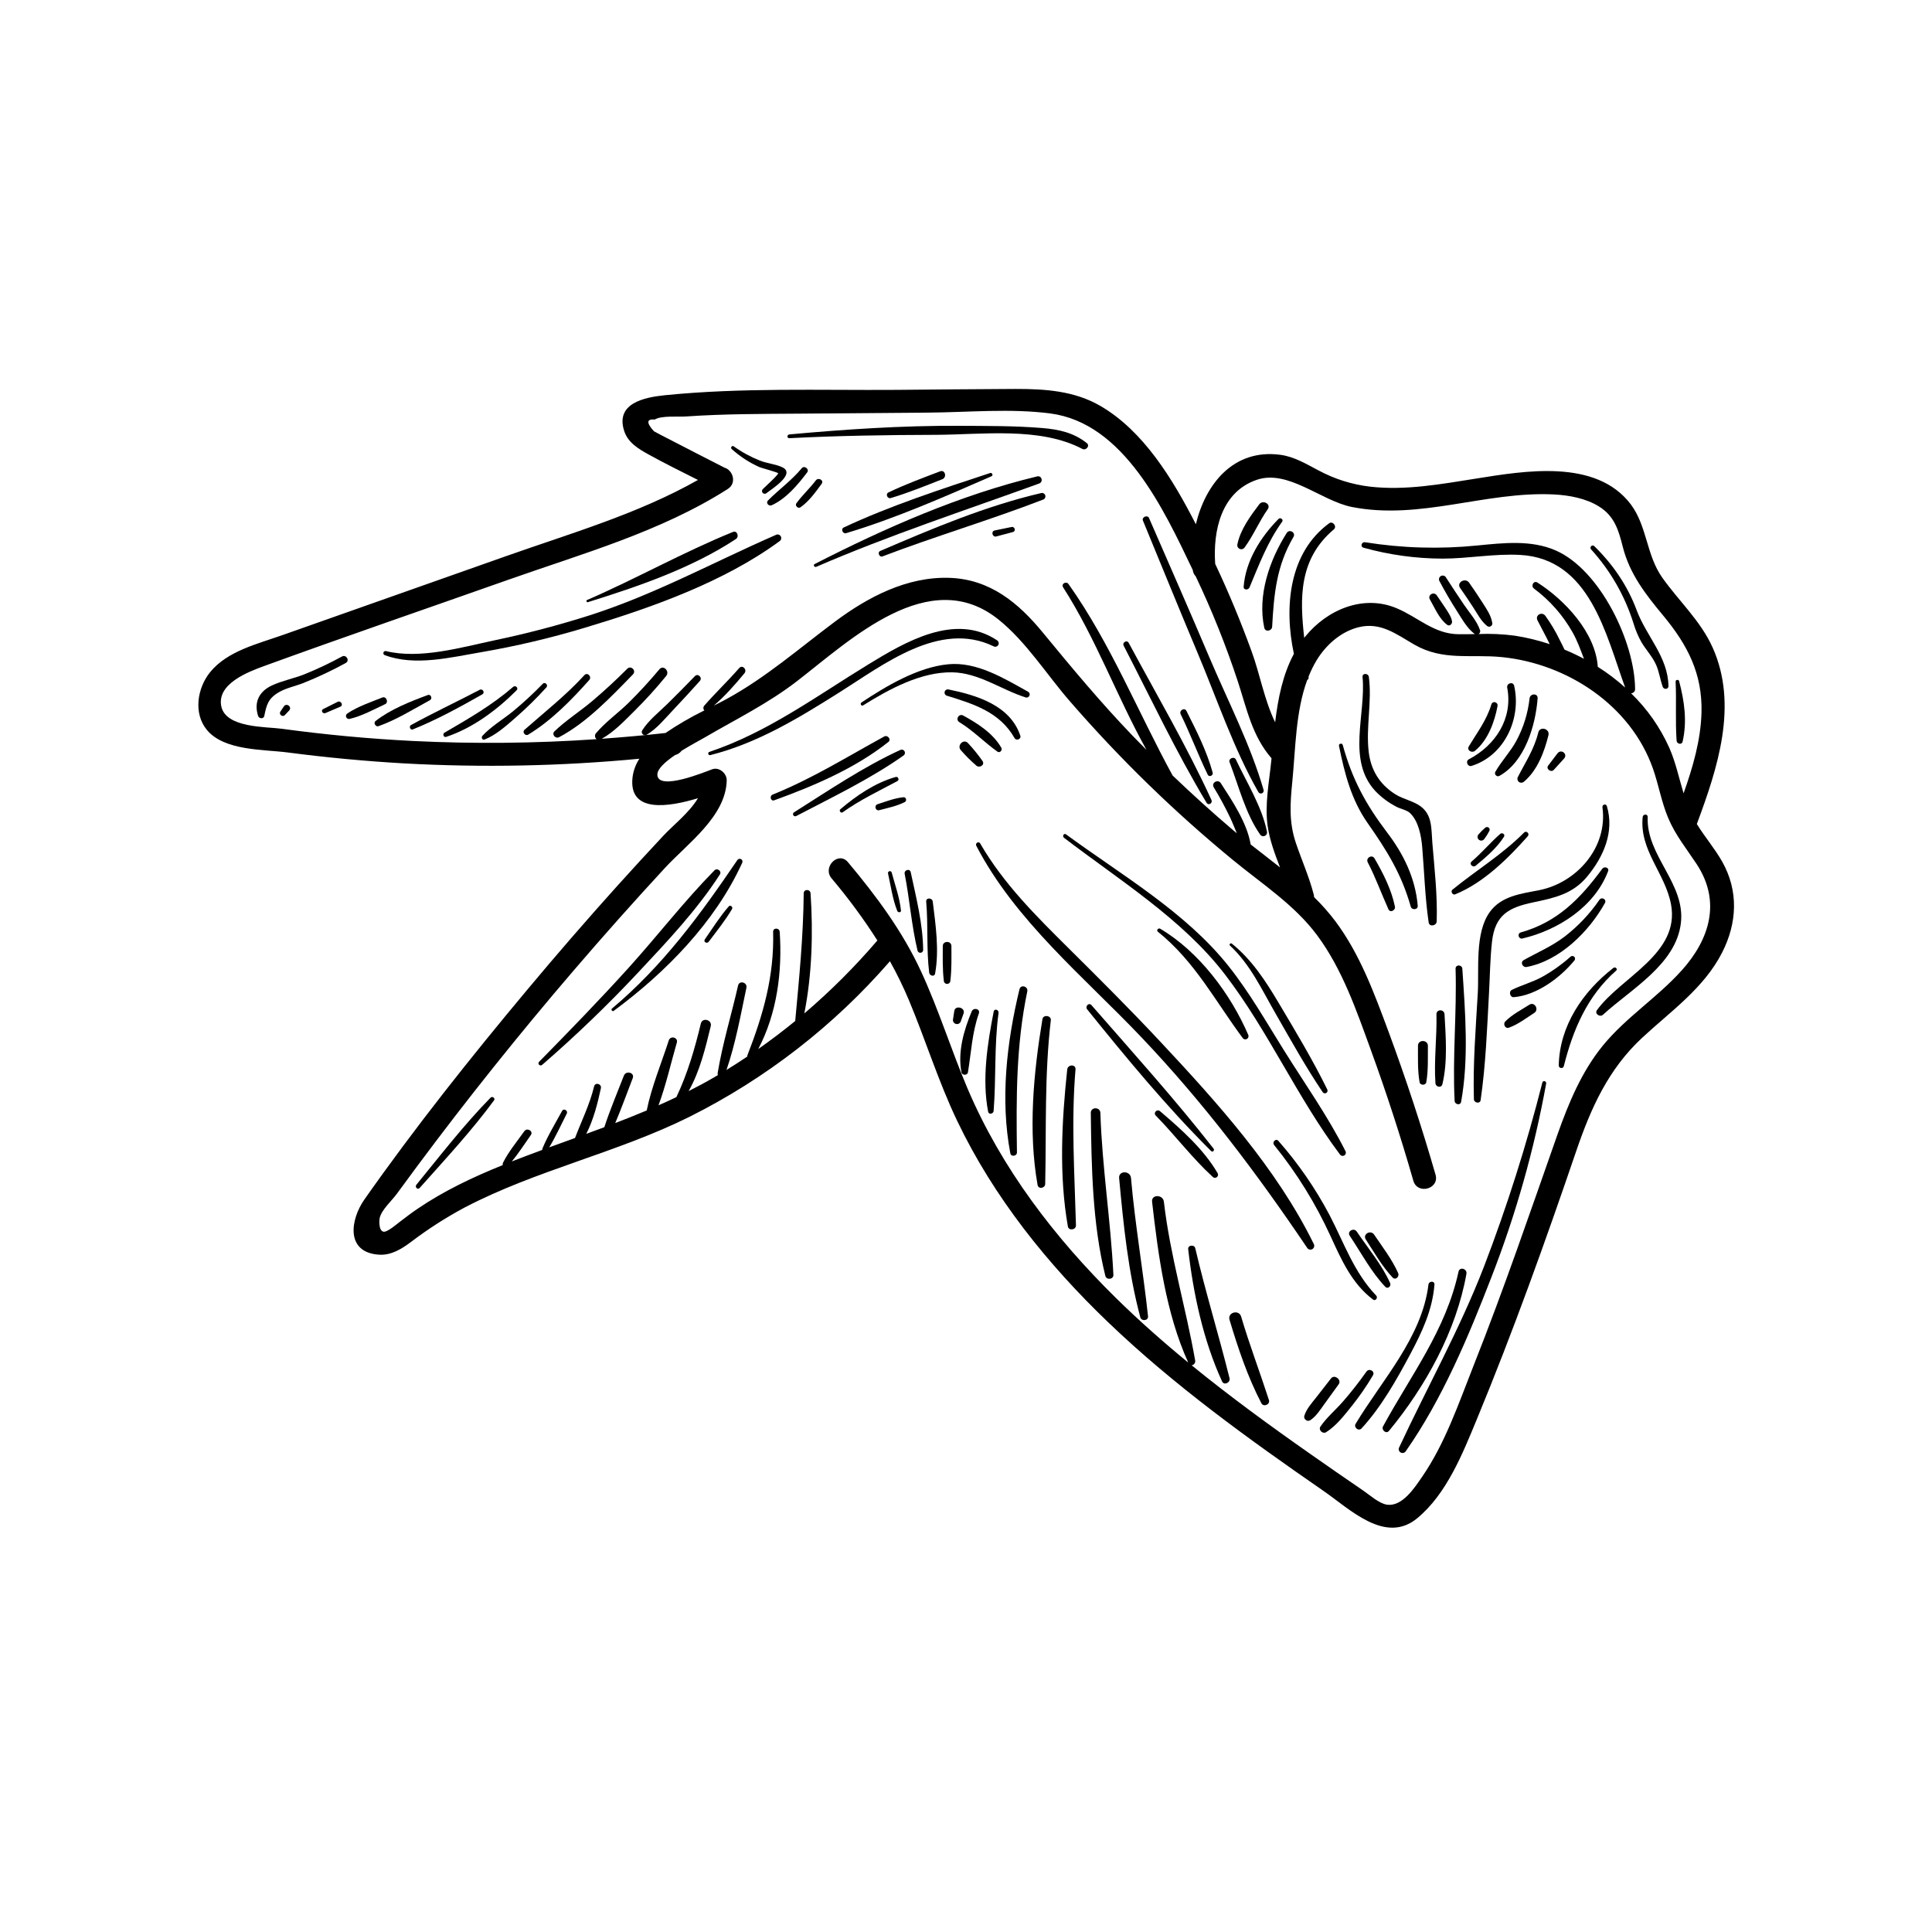 <svg xmlns="http://www.w3.org/2000/svg" xmlns:xlink="http://www.w3.org/1999/xlink" width="400" zoomAndPan="magnify" viewBox="0 0 300 300" height="400" preserveAspectRatio="xMidYMid meet" version="1.0"><defs><clipPath id="6c0ef16719"><path d="M 30 60.148 L 270 60.148 L 270 238 L 30 238 Z M 30 60.148 " clip-rule="nonzero"/></clipPath></defs><g clip-path="url(#6c0ef16719)"><path fill="currentColor" d="M 267.41 133.777 C 266.254 131.738 264.707 129.945 263.484 127.953 C 266.699 119.316 269.949 109.512 265.941 100.559 C 264.082 96.41 260.715 93.363 258.125 89.707 C 255.621 86.18 255.773 81.691 253.219 78.305 C 247.82 71.188 236.707 73.121 229.191 74.316 C 223.762 75.176 218.242 76.195 212.727 75.566 C 209.895 75.227 207.223 74.383 204.711 73.031 C 202.785 72.027 200.973 70.906 198.777 70.617 C 191.512 69.668 187.184 75.184 185.691 81.406 C 182.086 74.344 177.543 66.922 170.887 63.043 C 166.836 60.684 162.27 60.387 157.684 60.395 C 151.52 60.414 145.355 60.492 139.191 60.539 C 127.227 60.625 115.102 60.168 103.199 61.375 C 100.027 61.703 95.5 62.629 96.938 66.965 C 97.52 68.719 99.129 69.699 100.664 70.543 C 103.191 71.941 105.793 73.227 108.379 74.527 C 99.098 79.789 88.586 82.82 78.59 86.355 L 43.832 98.629 C 40.016 99.98 35.316 101.074 32.629 104.371 C 30.641 106.82 29.992 110.746 32.117 113.332 C 34.809 116.602 40.887 116.352 44.656 116.84 C 50.656 117.625 56.68 118.191 62.727 118.539 C 74.93 119.211 87.117 118.973 99.281 117.816 C 98.707 118.699 98.352 119.664 98.219 120.711 C 97.57 126.391 103.98 125.277 108.379 123.945 C 107.047 126.176 104.547 128.125 103.008 129.766 C 100.578 132.363 98.172 134.984 95.793 137.625 C 91.027 142.926 86.363 148.305 81.801 153.77 C 73.031 164.27 64.445 175.062 56.582 186.258 C 54.387 189.391 53.641 194.469 58.816 194.824 C 60.754 194.957 62.363 193.938 63.859 192.82 C 66.48 190.828 69.246 189.055 72.152 187.5 C 83.312 181.668 95.82 179.016 107.094 173.402 C 113.016 170.434 118.59 166.918 123.824 162.859 C 129.055 158.797 133.844 154.266 138.188 149.262 C 139.273 151.203 140.246 153.199 141.109 155.246 C 143.719 161.473 145.711 167.938 148.625 174.035 C 154.285 185.891 162.68 196.332 172.129 205.375 C 182.367 215.184 193.926 223.492 205.562 231.543 C 209.633 234.359 215.094 239.824 220.039 235.773 C 224.617 232.016 227.113 225.727 229.309 220.418 C 234.973 206.719 239.969 192.773 244.754 178.742 C 247.043 172.035 249.746 166.008 255.023 161.117 C 259.465 156.996 264.59 153.441 267.41 147.91 C 269.758 143.312 269.984 138.316 267.41 133.777 Z M 195.133 74.512 C 199.996 72.84 205.125 77.766 209.914 78.723 C 220.527 80.816 230.707 76.25 241.281 76.777 C 243.66 76.898 246.277 77.379 248.324 78.668 C 250.711 80.168 251.332 82.336 251.984 84.906 C 253.047 89.129 255.551 92.324 258.285 95.613 C 262.043 100.152 264.371 104.609 264.207 110.66 C 264.086 114.969 262.863 119.137 261.426 123.188 C 260.707 120.82 260.203 118.371 259.199 116.098 C 257.762 112.91 255.789 110.094 253.277 107.656 C 253.457 107.648 253.609 107.578 253.73 107.445 C 253.855 107.312 253.91 107.152 253.895 106.973 C 253.852 99.727 248.484 88.508 241.578 85.477 C 237.754 83.797 233.422 84.312 229.395 84.703 C 223.562 85.289 217.754 85.121 211.965 84.199 C 211.422 84.113 211.172 84.898 211.734 85.051 C 215.742 86.164 219.824 86.73 223.984 86.742 C 228.012 86.742 232.027 85.945 236.055 86.168 C 246.855 86.766 249.332 98.441 252.352 106.762 C 251.027 105.57 249.613 104.496 248.105 103.547 C 247.742 98.203 242.969 93.16 238.738 90.461 C 238.137 90.082 237.656 90.988 238.195 91.391 C 240.656 93.23 242.648 95.484 244.172 98.156 C 244.922 99.48 245.422 100.891 245.957 102.297 C 244.977 101.773 243.965 101.293 242.938 100.875 C 242.688 100.328 242.406 99.797 242.156 99.301 C 241.535 98.012 240.801 96.789 239.961 95.625 C 239.43 94.91 238.324 95.512 238.746 96.34 C 239.355 97.543 240.016 98.723 240.602 99.945 C 240.602 99.969 240.621 99.992 240.633 100.02 C 238.855 99.43 237.039 98.988 235.184 98.703 C 233.328 98.461 231.461 98.375 229.59 98.453 C 229.816 98.312 229.891 98.113 229.824 97.859 C 229.324 96.406 228.207 95.191 227.348 93.93 C 226.387 92.52 225.453 91.09 224.523 89.656 C 224.445 89.52 224.324 89.43 224.172 89.391 C 224.016 89.352 223.871 89.371 223.73 89.449 C 223.594 89.531 223.504 89.648 223.465 89.805 C 223.422 89.957 223.441 90.105 223.523 90.242 C 224.371 91.844 225.277 93.395 226.254 94.918 C 227.055 96.172 227.809 97.562 229.008 98.461 C 228.18 98.477 227.348 98.492 226.504 98.484 C 222.652 98.449 220.207 95.836 216.84 94.434 C 211.668 92.277 206.082 94.668 202.695 98.824 C 202.633 98.902 202.578 98.98 202.52 99.055 C 201.824 92.871 201.66 86.816 207.129 82.191 C 207.641 81.754 206.953 80.848 206.398 81.25 C 200.137 85.824 199.363 94.258 200.914 101.527 C 199.184 104.758 198.449 108.453 198.004 112.16 C 196.336 108.734 195.629 104.645 194.363 101.184 C 192.68 96.562 190.801 92.008 188.695 87.559 C 188.336 82.406 189.629 76.406 195.133 74.512 Z M 64.109 115.059 C 57.293 114.715 50.504 114.082 43.734 113.16 C 41.32 112.828 35.035 113.066 34.355 109.652 C 33.668 106.168 38.543 104.328 40.961 103.441 C 53.551 98.859 66.234 94.508 78.867 90.047 C 90.391 85.973 102.617 82.562 112.996 75.938 C 114.5 74.984 113.762 72.934 112.457 72.609 C 112.434 72.598 112.41 72.578 112.387 72.562 C 109.492 71.074 106.59 69.602 103.699 68.098 C 102.973 67.734 102.25 67.355 101.535 66.961 C 100.344 65.641 100.395 65.031 101.68 65.141 C 102.719 64.5 105.336 64.754 106.543 64.668 C 112.41 64.262 118.301 64.273 124.18 64.23 L 144.18 64.07 C 150.391 64.023 156.934 63.395 163.102 64.203 C 174.547 65.703 180.742 79.164 185.207 88.504 C 185.258 88.887 185.414 89.219 185.676 89.504 C 188.191 94.797 190.367 100.227 192.203 105.789 C 193.609 110.082 194.426 114.277 197.441 117.746 C 197.441 117.867 197.418 117.984 197.406 118.105 C 197.082 121.418 196.355 124.984 196.848 128.305 C 197.172 130.508 197.957 132.605 198.766 134.695 C 197.262 133.492 195.711 132.316 194.203 131.129 C 193.637 127.77 191.375 124.406 189.566 121.609 C 189.125 120.926 188.043 121.547 188.469 122.25 C 189.402 123.777 190.25 125.348 191.02 126.965 C 191.391 127.75 191.711 128.574 192.051 129.383 L 191.551 128.973 C 188.309 126.215 185.156 123.363 182.082 120.418 C 176.68 110.527 172.445 99.895 165.922 90.695 C 165.566 90.191 164.734 90.648 165.078 91.195 C 170.176 99.137 173.434 108.195 178.02 116.43 C 177.301 115.699 176.57 114.977 175.859 114.234 C 170.949 109.125 166.445 103.715 161.949 98.246 C 158.121 93.582 153.707 89.934 147.418 89.727 C 140.863 89.516 134.812 92.68 129.699 96.492 C 124.102 100.668 118.988 105.168 112.824 108.543 C 112.234 108.863 111.57 109.207 110.84 109.57 C 112.594 108.066 114.133 106.312 115.602 104.539 C 116.062 103.977 115.281 103.168 114.789 103.73 C 113.035 105.746 111.082 107.594 109.328 109.609 C 109.246 109.719 109.211 109.836 109.219 109.973 C 109.227 110.105 109.281 110.219 109.375 110.312 C 107.281 111.34 105.266 112.508 103.336 113.82 C 100.043 114.184 96.746 114.48 93.441 114.715 C 95.359 113.645 96.961 111.938 98.512 110.402 C 100.254 108.676 101.895 106.863 103.445 104.965 C 104.043 104.234 103.012 103.184 102.398 103.918 C 100.895 105.711 99.332 107.426 97.664 109.074 C 95.996 110.723 94.039 112.082 92.551 113.848 C 92.426 113.988 92.375 114.148 92.395 114.332 C 92.41 114.52 92.496 114.668 92.645 114.777 C 83.141 115.434 73.633 115.527 64.117 115.059 Z M 261.09 150.73 C 257.312 154.93 252.445 157.996 248.867 162.387 C 245.586 166.426 243.578 171.266 241.855 176.133 C 237.629 188.148 233.523 200.184 228.828 212.023 C 226.508 217.887 224.406 224.137 220.797 229.359 C 219.676 230.977 217.742 234.008 215.348 233.641 C 214.129 233.453 212.703 232.152 211.699 231.469 C 208.961 229.598 206.238 227.715 203.527 225.812 C 197.227 221.402 191 216.863 185.035 212 C 185.211 211.98 185.352 211.898 185.461 211.758 C 185.57 211.617 185.613 211.461 185.59 211.285 C 184.137 202.992 181.699 195.02 180.727 186.605 C 180.59 185.453 178.762 185.438 178.895 186.605 C 179.844 194.902 181.031 203.914 184.508 211.578 C 180.641 208.406 176.887 205.094 173.312 201.578 C 163.793 192.219 155.527 181.434 150.266 169.086 C 147.699 163.043 145.758 156.75 143 150.797 C 140.113 144.562 136.059 139.113 131.66 133.867 C 130.18 132.117 127.652 134.645 129.133 136.398 C 131.719 139.453 134.086 142.664 136.238 146.035 C 132.754 150.109 128.973 153.887 124.895 157.363 C 126.094 151.305 126.273 144.793 125.863 138.715 C 125.816 138.039 124.809 138.023 124.801 138.715 C 124.738 145.426 124.094 151.883 123.48 158.539 C 121.621 160.059 119.707 161.512 117.738 162.895 C 120.652 157.371 121.496 150.871 121.07 144.688 C 121.023 144.039 120.031 144.023 120.051 144.688 C 120.234 151.555 118.523 157.52 116.066 163.844 C 116.039 163.914 116.031 163.984 116.043 164.059 C 114.977 164.773 113.902 165.465 112.809 166.141 C 114.223 162.02 115.008 157.621 115.902 153.383 C 116.082 152.543 114.801 152.184 114.609 153.027 C 113.586 157.535 112.195 162.047 111.441 166.605 C 111.422 166.719 111.434 166.832 111.477 166.938 C 111.309 167.035 111.141 167.137 110.973 167.238 C 109.641 168.016 108.289 168.742 106.926 169.43 C 108.68 166.332 109.516 162.824 110.363 159.352 C 110.617 158.352 109.07 157.934 108.828 158.93 C 107.879 162.867 106.77 166.695 105.027 170.363 C 104.109 170.801 103.188 171.223 102.254 171.629 C 103.422 168.473 104.176 165.074 105.098 161.895 C 105.336 161.086 104.109 160.762 103.848 161.551 C 102.707 165.09 101.172 168.746 100.422 172.43 C 98.801 173.109 97.172 173.766 95.531 174.391 C 96.512 172.094 97.352 169.73 98.254 167.406 C 98.582 166.551 97.207 166.18 96.875 167.027 C 95.848 169.68 94.723 172.32 93.84 175.031 C 92.906 175.379 91.973 175.723 91.035 176.066 C 92.16 173.871 92.816 171.273 93.305 168.98 C 93.449 168.297 92.422 168.004 92.254 168.688 C 91.566 171.531 90.309 174.023 89.289 176.707 L 85.281 178.16 C 86.297 176.492 87.113 174.668 88 172.934 C 88.25 172.453 87.535 172.035 87.277 172.508 C 86.238 174.43 85.066 176.328 84.227 178.348 C 84.199 178.414 84.191 178.484 84.211 178.555 C 82.625 179.137 81.043 179.738 79.465 180.352 C 80.547 179.07 81.469 177.598 82.426 176.25 C 82.863 175.637 81.844 175.043 81.41 175.66 C 80.289 177.25 78.965 178.82 78.098 180.57 C 78.043 180.68 78.035 180.793 78.074 180.91 C 73.469 182.77 68.957 184.898 64.844 187.695 C 63.906 188.328 63.016 189.012 62.113 189.699 C 61.609 190.074 60.109 191.398 59.527 191.254 C 58.777 191.07 58.875 189.449 58.969 189.082 C 59.277 187.828 60.871 186.406 61.621 185.375 C 62.672 183.938 63.727 182.508 64.785 181.078 C 72.523 170.68 80.617 160.555 89.066 150.711 C 93.695 145.309 98.426 139.996 103.254 134.77 C 106.727 131.012 112.73 126.754 112.844 121.176 C 112.867 120.09 111.672 119.055 110.59 119.453 C 109.562 119.828 102.148 122.91 102.074 120.297 C 102.047 119.395 103.324 118.273 104.828 117.242 C 105.238 117.141 105.574 116.918 105.832 116.582 C 107.301 115.668 108.781 114.895 109.406 114.527 C 114.289 111.676 119.27 109.238 123.77 105.762 C 132.016 99.402 144.312 87.566 155.066 96.215 C 159.348 99.664 162.492 104.695 166.074 108.828 C 169.949 113.297 174.008 117.598 178.246 121.727 C 182.484 125.855 186.891 129.797 191.461 133.551 C 195.941 137.234 201.02 140.512 204.516 145.219 C 208.438 150.496 210.629 156.91 212.859 163.031 C 215.297 169.727 217.5 176.5 219.465 183.352 C 220.102 185.559 223.555 184.621 222.91 182.402 C 220.75 174.914 218.316 167.516 215.613 160.203 C 213.406 154.266 211.176 148.152 207.348 143.039 C 206.344 141.711 205.242 140.469 204.051 139.305 C 204.047 139.16 204.027 139.02 203.992 138.879 C 203.273 136.121 202.117 133.555 201.211 130.859 C 200.121 127.602 200.34 124.695 200.672 121.34 C 201.172 116.309 201.172 110.523 202.977 105.609 C 203.152 105.488 203.227 105.324 203.199 105.109 C 203.199 105.09 203.199 105.07 203.199 105.051 C 203.547 104.168 203.965 103.324 204.449 102.516 C 205.902 100.137 208.207 98.078 210.965 97.395 C 214.375 96.551 216.809 98.473 219.578 100.074 C 224.078 102.676 228.332 101.543 233.246 102.039 C 243.367 103.062 253.199 109.52 256.66 119.324 C 257.555 121.863 257.988 124.535 259.039 127.023 C 260.141 129.66 261.902 131.82 263.461 134.184 C 267.27 139.98 265.516 145.828 261.098 150.73 Z M 261.09 150.73 " fill-opacity="1" fill-rule="nonzero"/></g><path fill="currentColor" d="M 151.598 131.332 C 157.633 142.957 168.316 151.688 177.223 161.051 C 186.926 171.254 195.117 182.129 202.977 193.766 C 203.062 193.902 203.184 193.988 203.34 194.027 C 203.496 194.062 203.641 194.043 203.781 193.961 C 203.918 193.883 204.008 193.766 204.051 193.609 C 204.094 193.457 204.078 193.309 204.004 193.168 C 198.262 181.449 188.973 171.152 180.125 161.699 C 175.551 156.809 170.82 152.086 166.059 147.367 C 160.945 142.293 155.836 137.262 152.203 130.969 C 151.98 130.57 151.387 130.926 151.598 131.332 Z M 151.598 131.332 " fill-opacity="1" fill-rule="nonzero"/><path fill="currentColor" d="M 158.305 153.609 C 156.32 161.816 155.297 170.73 156.883 179.09 C 156.992 179.676 157.918 179.535 157.91 178.949 C 157.797 170.434 157.77 162.34 159.516 153.945 C 159.684 153.16 158.496 152.816 158.305 153.609 Z M 158.305 153.609 " fill-opacity="1" fill-rule="nonzero"/><path fill="currentColor" d="M 161.871 158.242 C 160.48 166.578 159.629 175.637 161.117 184.012 C 161.242 184.699 162.285 184.512 162.297 183.852 C 162.484 175.305 162.168 166.949 163.172 158.418 C 163.262 157.684 161.992 157.504 161.871 158.242 Z M 161.871 158.242 " fill-opacity="1" fill-rule="nonzero"/><path fill="currentColor" d="M 167.004 166.062 C 167.074 165.234 165.809 165.254 165.719 166.062 C 164.867 174.055 164.418 182.492 165.82 190.445 C 165.949 191.156 167.09 190.984 167.074 190.277 C 166.852 182.148 166.324 174.203 167.004 166.062 Z M 167.004 166.062 " fill-opacity="1" fill-rule="nonzero"/><path fill="currentColor" d="M 169.379 172.812 C 169.484 181.129 169.617 190 171.637 198.117 C 171.809 198.809 172.934 198.676 172.887 197.945 C 172.473 189.555 171.133 181.242 170.867 172.816 C 170.844 171.855 169.367 171.855 169.379 172.812 Z M 169.379 172.812 " fill-opacity="1" fill-rule="nonzero"/><path fill="currentColor" d="M 173.777 182.922 C 174.445 190.148 175.184 197.535 177.07 204.559 C 177.242 205.199 178.34 205.094 178.266 204.395 C 177.496 197.223 176.246 190.117 175.621 182.922 C 175.52 181.746 173.668 181.742 173.777 182.922 Z M 173.777 182.922 " fill-opacity="1" fill-rule="nonzero"/><path fill="currentColor" d="M 185.598 193.816 C 185.457 193.215 184.426 193.332 184.5 193.965 C 185.297 200.906 186.84 208.133 189.762 214.508 C 190.066 215.18 191.09 214.695 190.922 214.008 C 189.242 207.258 187.188 200.609 185.598 193.816 Z M 185.598 193.816 " fill-opacity="1" fill-rule="nonzero"/><path fill="currentColor" d="M 192.723 204.441 C 192.383 203.289 190.57 203.781 190.922 204.941 C 192.254 209.383 193.723 213.773 195.867 217.895 C 196.199 218.535 197.262 218.094 197.039 217.395 C 195.637 213.062 194.016 208.812 192.723 204.441 Z M 192.723 204.441 " fill-opacity="1" fill-rule="nonzero"/><path fill="currentColor" d="M 200.098 213.906 C 200.109 213.906 200.117 213.898 200.117 213.887 C 200.117 213.875 200.109 213.871 200.098 213.871 C 200.086 213.871 200.082 213.875 200.082 213.887 C 200.082 213.898 200.086 213.906 200.098 213.906 Z M 200.098 213.906 " fill-opacity="1" fill-rule="nonzero"/><path fill="currentColor" d="M 154.301 157.074 C 153.328 162.055 152.461 167.598 153.438 172.629 C 153.539 173.129 154.25 172.969 154.289 172.512 C 154.691 167.426 154.363 162.379 155.055 157.281 C 155.117 156.785 154.398 156.555 154.301 157.074 Z M 154.301 157.074 " fill-opacity="1" fill-rule="nonzero"/><path fill="currentColor" d="M 150.883 157.055 C 149.668 159.961 148.684 163.352 149.297 166.512 C 149.395 167.012 150.223 167.012 150.301 166.512 C 150.816 163.395 150.934 160.383 151.996 157.367 C 152.254 156.648 151.164 156.387 150.883 157.055 Z M 150.883 157.055 " fill-opacity="1" fill-rule="nonzero"/><path fill="currentColor" d="M 149.625 157.371 C 149.949 156.449 148.328 156.035 148.184 156.977 C 148.117 157.395 148.055 157.812 147.992 158.23 C 147.949 158.395 147.969 158.555 148.055 158.703 C 148.141 158.852 148.266 158.949 148.434 158.992 C 148.598 159.039 148.758 159.02 148.906 158.938 C 149.055 158.852 149.156 158.727 149.203 158.562 Z M 149.625 157.371 " fill-opacity="1" fill-rule="nonzero"/><path fill="currentColor" d="M 190.211 151.312 C 196.949 160.098 201.449 170.457 208.09 179.297 C 208.168 179.398 208.27 179.457 208.391 179.48 C 208.516 179.504 208.629 179.484 208.738 179.422 C 208.844 179.359 208.918 179.266 208.961 179.148 C 209 179.031 208.996 178.914 208.949 178.797 C 206.191 173.324 202.566 168.207 199.324 163.016 C 196.578 158.617 193.984 154.051 190.746 149.988 C 184.047 141.574 174.074 135.832 165.527 129.555 C 165.203 129.32 164.91 129.852 165.215 130.086 C 173.699 136.586 183.656 142.75 190.211 151.312 Z M 190.211 151.312 " fill-opacity="1" fill-rule="nonzero"/><path fill="currentColor" d="M 180.145 144.207 C 179.863 144.047 179.523 144.457 179.785 144.668 C 185.57 149.328 188.676 155.418 193 161.23 C 193.078 161.32 193.18 161.371 193.297 161.391 C 193.414 161.406 193.523 161.387 193.625 161.324 C 193.727 161.266 193.801 161.18 193.84 161.066 C 193.883 160.953 193.883 160.844 193.844 160.73 C 191.09 154.34 186.184 147.77 180.145 144.207 Z M 180.145 144.207 " fill-opacity="1" fill-rule="nonzero"/><path fill="currentColor" d="M 198.125 157.48 C 200.461 161.551 202.766 165.707 205.391 169.598 C 205.453 169.684 205.535 169.738 205.641 169.762 C 205.746 169.785 205.844 169.77 205.938 169.715 C 206.031 169.664 206.094 169.582 206.125 169.48 C 206.156 169.379 206.148 169.277 206.102 169.18 C 203.828 164.547 201.125 160.062 198.488 155.625 C 196.484 152.262 194.371 149.02 191.293 146.535 C 191.09 146.367 190.789 146.645 190.996 146.832 C 194.191 149.809 195.973 153.754 198.125 157.48 Z M 198.125 157.48 " fill-opacity="1" fill-rule="nonzero"/><path fill="currentColor" d="M 188.438 178.352 C 182.441 170.68 175.879 163.406 169.48 156.074 C 169.078 155.613 168.445 156.277 168.816 156.734 C 174.918 164.297 181.168 171.879 188.062 178.734 C 188.312 178.977 188.645 178.621 188.438 178.352 Z M 188.438 178.352 " fill-opacity="1" fill-rule="nonzero"/><path fill="currentColor" d="M 188.324 182.758 C 188.41 182.84 188.512 182.883 188.629 182.891 C 188.75 182.898 188.855 182.863 188.949 182.793 C 189.043 182.719 189.102 182.625 189.129 182.512 C 189.152 182.395 189.133 182.285 189.078 182.18 C 186.91 178.441 183.383 175.324 180.137 172.551 C 179.676 172.156 179.031 172.781 179.465 173.223 C 182.484 176.301 185.145 179.852 188.324 182.758 Z M 188.324 182.758 " fill-opacity="1" fill-rule="nonzero"/><path fill="currentColor" d="M 137.895 135.641 C 138.324 137.559 138.598 139.625 139.328 141.453 C 139.438 141.73 139.941 141.734 139.902 141.375 C 139.699 139.387 138.977 137.41 138.461 135.484 C 138.438 135.406 138.395 135.348 138.324 135.309 C 138.254 135.27 138.18 135.258 138.102 135.281 C 138.023 135.301 137.965 135.348 137.922 135.418 C 137.883 135.488 137.875 135.562 137.895 135.641 Z M 137.895 135.641 " fill-opacity="1" fill-rule="nonzero"/><path fill="currentColor" d="M 140.477 135.691 C 141.25 139.637 141.543 143.734 142.48 147.637 C 142.512 147.742 142.574 147.82 142.664 147.879 C 142.754 147.938 142.855 147.961 142.961 147.945 C 143.07 147.93 143.16 147.883 143.234 147.805 C 143.305 147.723 143.344 147.629 143.348 147.52 C 143.312 143.5 142.258 139.344 141.414 135.43 C 141.285 134.812 140.352 135.078 140.477 135.691 Z M 140.477 135.691 " fill-opacity="1" fill-rule="nonzero"/><path fill="currentColor" d="M 143.82 140.008 C 144.141 143.664 143.836 147.414 144.285 151.043 C 144.344 151.516 145.102 151.738 145.203 151.168 C 145.863 147.57 145.285 143.602 144.84 140.008 C 144.766 139.371 143.762 139.344 143.82 140.008 Z M 143.82 140.008 " fill-opacity="1" fill-rule="nonzero"/><path fill="currentColor" d="M 146.395 146.906 C 146.395 148.699 146.34 150.488 146.555 152.27 C 146.555 152.41 146.605 152.531 146.703 152.629 C 146.805 152.73 146.926 152.781 147.066 152.781 C 147.207 152.781 147.324 152.73 147.426 152.629 C 147.523 152.531 147.574 152.41 147.574 152.27 C 147.789 150.488 147.734 148.699 147.734 146.906 C 147.738 146.051 146.391 146.051 146.395 146.906 Z M 146.395 146.906 " fill-opacity="1" fill-rule="nonzero"/><path fill="currentColor" d="M 99.188 150.906 C 103.645 146.148 108.25 141.273 111.785 135.781 C 112.113 135.281 111.371 134.715 110.949 135.141 C 106.25 139.914 102.121 145.285 97.625 150.262 C 93.125 155.234 88.426 160.082 83.711 164.875 C 83.402 165.188 83.859 165.629 84.184 165.352 C 89.438 160.797 94.441 155.984 99.188 150.906 Z M 99.188 150.906 " fill-opacity="1" fill-rule="nonzero"/><path fill="currentColor" d="M 76.18 170.438 C 72.047 174.66 68.391 179.398 64.656 183.965 C 64.371 184.316 64.852 184.816 65.16 184.469 C 69.105 180.035 73.199 175.641 76.719 170.855 C 76.953 170.535 76.449 170.168 76.18 170.438 Z M 76.18 170.438 " fill-opacity="1" fill-rule="nonzero"/><path fill="currentColor" d="M 114.484 133.566 C 108.723 142.051 102.938 149.961 95.02 156.613 C 94.828 156.777 95.086 157.113 95.293 156.969 C 103.355 151.016 111.016 143.234 115.234 134.008 C 115.297 133.906 115.312 133.797 115.281 133.68 C 115.254 133.562 115.188 133.473 115.082 133.414 C 114.98 133.352 114.867 133.336 114.754 133.367 C 114.637 133.395 114.547 133.461 114.484 133.566 Z M 114.484 133.566 " fill-opacity="1" fill-rule="nonzero"/><path fill="currentColor" d="M 113.156 140.75 C 111.773 142.34 110.633 144.152 109.438 145.883 C 109.188 146.262 109.777 146.59 110.043 146.238 C 111.293 144.578 112.621 142.938 113.672 141.148 C 113.855 140.832 113.406 140.461 113.156 140.75 Z M 113.156 140.75 " fill-opacity="1" fill-rule="nonzero"/><path fill="currentColor" d="M 154.285 100.359 C 154.41 100.43 154.547 100.445 154.688 100.406 C 154.824 100.367 154.934 100.285 155.008 100.156 C 155.078 100.031 155.098 99.898 155.066 99.758 C 155.031 99.617 154.949 99.508 154.828 99.43 C 148.312 95.086 140.574 99.664 134.805 103.188 C 126.762 108.105 119.16 113.746 110.121 116.762 C 109.992 116.828 109.949 116.93 109.988 117.07 C 110.027 117.211 110.121 117.273 110.266 117.262 C 117.598 115.414 123.977 111.523 130.32 107.527 C 137.137 103.246 145.91 96.297 154.285 100.359 Z M 154.285 100.359 " fill-opacity="1" fill-rule="nonzero"/><path fill="currentColor" d="M 147.23 103.148 C 142.516 103.602 137.621 106.523 133.77 109.078 C 133.496 109.262 133.746 109.707 134.031 109.527 C 138.039 107.023 142.996 104.309 147.879 104.398 C 151.996 104.473 155.48 107.102 159.293 108.305 C 159.41 108.332 159.52 108.32 159.625 108.266 C 159.73 108.211 159.805 108.129 159.852 108.023 C 159.898 107.914 159.902 107.801 159.867 107.688 C 159.832 107.578 159.766 107.488 159.668 107.426 C 155.938 105.355 151.676 102.711 147.23 103.148 Z M 147.23 103.148 " fill-opacity="1" fill-rule="nonzero"/><path fill="currentColor" d="M 157.539 114.613 C 157.812 115.086 158.613 114.773 158.434 114.238 C 156.867 109.535 151.691 107.961 147.309 107.062 C 147.172 107.027 147.047 107.043 146.926 107.109 C 146.805 107.18 146.727 107.281 146.688 107.414 C 146.652 107.547 146.668 107.676 146.734 107.797 C 146.805 107.918 146.906 107.996 147.039 108.031 C 151.227 109.328 155.25 110.574 157.539 114.613 Z M 157.539 114.613 " fill-opacity="1" fill-rule="nonzero"/><path fill="currentColor" d="M 148.961 112.133 C 151.125 113.449 152.84 115.262 154.887 116.719 C 155.262 116.984 155.695 116.469 155.488 116.117 C 154.203 113.863 151.789 112.32 149.562 111.105 C 148.891 110.742 148.309 111.73 148.961 112.133 Z M 148.961 112.133 " fill-opacity="1" fill-rule="nonzero"/><path fill="currentColor" d="M 151.621 118.898 C 152.109 119.297 152.977 118.781 152.566 118.168 C 151.879 117.191 151.129 116.266 150.312 115.391 C 149.637 114.641 148.523 115.758 149.203 116.496 C 149.953 117.355 150.758 118.152 151.621 118.898 Z M 151.621 118.898 " fill-opacity="1" fill-rule="nonzero"/><path fill="currentColor" d="M 137.309 114.359 C 131.531 117.516 126.133 120.902 119.984 123.379 C 119.445 123.594 119.664 124.473 120.234 124.266 C 126.402 122.027 132.789 119.309 137.957 115.203 C 138.438 114.809 137.82 114.082 137.309 114.359 Z M 137.309 114.359 " fill-opacity="1" fill-rule="nonzero"/><path fill="currentColor" d="M 139.84 116.434 C 134.078 119.066 128.652 122.758 123.305 126.129 C 123.223 126.176 123.172 126.242 123.148 126.332 C 123.125 126.422 123.137 126.508 123.184 126.586 C 123.23 126.668 123.297 126.719 123.387 126.742 C 123.477 126.766 123.562 126.754 123.645 126.711 C 129.246 123.781 135.168 120.945 140.336 117.289 C 140.43 117.211 140.488 117.113 140.512 116.992 C 140.535 116.871 140.516 116.754 140.453 116.648 C 140.391 116.543 140.301 116.469 140.188 116.426 C 140.07 116.387 139.953 116.387 139.84 116.434 Z M 139.84 116.434 " fill-opacity="1" fill-rule="nonzero"/><path fill="currentColor" d="M 139.07 120.652 C 135.859 121.566 133.012 123.523 130.488 125.66 C 130.234 125.879 130.57 126.332 130.852 126.133 C 133.531 124.211 136.449 122.84 139.344 121.289 C 139.516 121.184 139.562 121.039 139.484 120.855 C 139.402 120.668 139.266 120.602 139.07 120.652 Z M 139.07 120.652 " fill-opacity="1" fill-rule="nonzero"/><path fill="currentColor" d="M 140.312 123.793 C 138.914 123.93 137.605 124.445 136.277 124.875 C 135.688 125.066 135.93 125.965 136.527 125.805 C 137.871 125.449 139.262 125.176 140.508 124.535 C 140.852 124.363 140.707 123.754 140.312 123.793 Z M 140.312 123.793 " fill-opacity="1" fill-rule="nonzero"/><path fill="currentColor" d="M 238.977 138.23 C 236.219 138.77 233.164 139.121 231.367 141.57 C 228.977 144.828 229.688 150.457 229.469 154.23 C 229.152 159.699 228.703 165.215 228.867 170.691 C 228.883 171.262 229.82 171.445 229.91 170.836 C 230.707 165.348 230.91 159.766 231.211 154.23 C 231.359 151.578 231.379 148.883 231.676 146.238 C 232.145 141.996 234.371 140.902 238.07 140.121 C 241.383 139.422 244.207 138.828 246.457 136.109 C 249.02 133.016 250.699 129.152 249.516 125.18 C 249.379 124.727 248.762 124.93 248.828 125.367 C 249.684 131.633 244.773 137.102 238.977 138.23 Z M 238.977 138.23 " fill-opacity="1" fill-rule="nonzero"/><path fill="currentColor" d="M 248.805 134.895 C 245.402 139.52 241.84 143.188 236.152 144.785 C 235.543 144.961 235.797 145.875 236.402 145.73 C 241.938 144.434 247.625 140.789 249.703 135.281 C 249.922 134.715 249.109 134.48 248.805 134.895 Z M 248.805 134.895 " fill-opacity="1" fill-rule="nonzero"/><path fill="currentColor" d="M 248.355 139.723 C 246.848 141.918 245.043 143.824 242.934 145.449 C 240.961 146.953 238.758 147.875 236.613 149.078 C 236.008 149.418 236.438 150.27 237.066 150.152 C 242.234 149.168 246.738 144.652 249.211 140.227 C 249.527 139.66 248.715 139.207 248.355 139.723 Z M 248.355 139.723 " fill-opacity="1" fill-rule="nonzero"/><path fill="currentColor" d="M 244.473 149.141 C 244.543 149.059 244.578 148.961 244.574 148.852 C 244.57 148.738 244.531 148.645 244.453 148.566 C 244.375 148.488 244.277 148.449 244.168 148.445 C 244.059 148.441 243.961 148.477 243.879 148.547 C 242.5 149.773 241.008 150.836 239.395 151.73 C 237.902 152.531 236.273 152.965 234.762 153.707 C 234.234 153.957 234.473 154.895 235.066 154.84 C 238.648 154.531 242.266 151.828 244.473 149.141 Z M 244.473 149.141 " fill-opacity="1" fill-rule="nonzero"/><path fill="currentColor" d="M 234.289 159.582 C 235.715 159.078 236.969 158.098 238.234 157.289 C 239.035 156.785 238.293 155.492 237.484 156.008 C 236.23 156.816 234.777 157.539 233.727 158.625 C 233.355 159.016 233.73 159.781 234.289 159.582 Z M 234.289 159.582 " fill-opacity="1" fill-rule="nonzero"/><path fill="currentColor" d="M 223.09 143.074 C 223.219 139.023 222.75 134.914 222.414 130.879 C 222.234 128.738 222.449 126.578 220.586 125.203 C 219.469 124.379 217.883 124.098 216.688 123.348 C 214.199 121.785 212.844 119.535 212.523 116.672 C 212.09 112.824 213.059 108.98 212.555 105.117 C 212.477 104.508 211.516 104.484 211.574 105.117 C 212.137 110.914 209.086 118.016 213.578 122.852 C 214.539 123.844 215.633 124.656 216.859 125.285 C 217.43 125.59 218.441 125.785 218.906 126.215 C 220.27 127.457 220.699 129.832 220.84 131.555 C 221.168 135.445 221.273 139.379 221.844 143.242 C 221.949 143.977 223.066 143.762 223.09 143.074 Z M 223.09 143.074 " fill-opacity="1" fill-rule="nonzero"/><path fill="currentColor" d="M 208.5 115.68 C 208.438 115.504 208.316 115.441 208.137 115.488 C 207.957 115.539 207.883 115.656 207.922 115.84 C 208.797 120.129 209.82 124.168 212.355 127.793 C 215.34 132.051 217.617 135.68 219.062 140.785 C 219.223 141.363 220.199 141.285 220.145 140.637 C 219.781 136.379 217.953 132.621 215.383 129.258 C 212.059 124.867 209.977 121.031 208.5 115.68 Z M 208.5 115.68 " fill-opacity="1" fill-rule="nonzero"/><path fill="currentColor" d="M 213.438 133.297 C 213.043 132.617 212.027 133.219 212.387 133.91 C 213.613 136.277 214.504 138.773 215.598 141.195 C 215.871 141.793 216.73 141.352 216.602 140.77 C 216.055 138.109 214.789 135.633 213.438 133.297 Z M 213.438 133.297 " fill-opacity="1" fill-rule="nonzero"/><path fill="currentColor" d="M 228.504 118.93 C 233.637 117.332 236.27 111.539 235.117 106.484 C 234.957 105.777 233.906 106.082 234.039 106.781 C 234.953 111.57 232.223 115.734 228.074 117.91 C 227.516 118.203 227.898 119.117 228.504 118.93 Z M 228.504 118.93 " fill-opacity="1" fill-rule="nonzero"/><path fill="currentColor" d="M 232.824 120.48 C 236.781 118.293 238.445 112.637 238.762 108.438 C 238.824 107.617 237.594 107.648 237.512 108.438 C 237.25 110.77 236.566 112.973 235.457 115.039 C 234.523 116.758 233.16 118.156 232.199 119.844 C 232.094 120.043 232.121 120.227 232.281 120.387 C 232.441 120.551 232.621 120.582 232.824 120.48 Z M 232.824 120.48 " fill-opacity="1" fill-rule="nonzero"/><path fill="currentColor" d="M 236.637 121.379 C 238.711 119.66 239.816 116.715 240.441 114.172 C 240.691 113.148 239.113 112.711 238.863 113.738 C 238.234 116.328 236.883 118.32 235.695 120.652 C 235.625 120.781 235.605 120.918 235.637 121.062 C 235.668 121.207 235.738 121.324 235.855 121.414 C 235.973 121.508 236.105 121.547 236.254 121.539 C 236.402 121.531 236.531 121.48 236.637 121.379 Z M 236.637 121.379 " fill-opacity="1" fill-rule="nonzero"/><path fill="currentColor" d="M 241.262 119.555 L 242.867 117.789 C 243.496 117.094 242.418 116.227 241.836 116.992 L 240.395 118.887 C 240.012 119.383 240.84 120.012 241.262 119.555 Z M 241.262 119.555 " fill-opacity="1" fill-rule="nonzero"/><path fill="currentColor" d="M 239.496 168.098 C 237.039 177.797 234.02 187.316 230.441 196.656 C 226.684 206.379 221.652 215.332 217.266 224.742 C 217.188 224.883 217.172 225.031 217.215 225.188 C 217.258 225.34 217.352 225.457 217.488 225.539 C 217.625 225.617 217.773 225.641 217.93 225.602 C 218.082 225.562 218.203 225.477 218.289 225.344 C 223.984 217.211 228.031 207.516 231.602 198.285 C 235.391 188.547 238.219 178.539 240.086 168.258 C 240.156 167.875 239.598 167.707 239.496 168.098 Z M 239.496 168.098 " fill-opacity="1" fill-rule="nonzero"/><path fill="currentColor" d="M 226.48 197.461 C 224.496 206.574 219.113 213.48 214.762 221.477 C 214.457 222.035 215.242 222.73 215.684 222.184 C 221.379 215.277 226.133 206.672 227.707 197.797 C 227.848 197.004 226.656 196.656 226.48 197.461 Z M 226.48 197.461 " fill-opacity="1" fill-rule="nonzero"/><path fill="currentColor" d="M 222.742 199.473 C 222.793 198.863 221.879 198.887 221.809 199.473 C 220.805 207.672 214.598 214.281 210.5 221.09 C 210.164 221.652 210.965 222.297 211.422 221.801 C 214.496 218.465 216.859 214.25 218.984 210.277 C 220.824 206.82 222.426 203.422 222.742 199.473 Z M 222.742 199.473 " fill-opacity="1" fill-rule="nonzero"/><path fill="currentColor" d="M 212.176 212.988 C 211.027 214.617 209.797 216.184 208.484 217.688 C 207.363 218.965 205.996 220.105 205.039 221.512 C 204.676 222.047 205.391 222.719 205.918 222.391 C 207.516 221.391 208.758 219.746 209.926 218.297 C 211.121 216.797 212.207 215.223 213.184 213.574 C 213.566 212.922 212.598 212.387 212.176 212.988 Z M 212.176 212.988 " fill-opacity="1" fill-rule="nonzero"/><path fill="currentColor" d="M 207.875 214.945 C 208.375 214.258 207.215 213.355 206.688 214.031 L 204.34 217.039 C 203.66 217.902 202.867 218.777 202.535 219.84 C 202.469 220.105 202.543 220.32 202.762 220.488 C 202.98 220.656 203.207 220.672 203.449 220.539 C 204.371 219.93 204.996 218.926 205.637 218.035 Z M 207.875 214.945 " fill-opacity="1" fill-rule="nonzero"/><path fill="currentColor" d="M 198.504 177.152 C 198.109 176.699 197.484 177.352 197.852 177.805 C 201.371 182.16 204.293 186.883 206.621 191.977 C 208.305 195.645 209.914 199.316 213.219 201.805 C 213.59 202.082 214.004 201.496 213.699 201.18 C 210.254 197.586 208.73 193.059 206.477 188.723 C 204.277 184.551 201.617 180.695 198.504 177.152 Z M 198.504 177.152 " fill-opacity="1" fill-rule="nonzero"/><path fill="currentColor" d="M 215.102 199.809 C 215.508 200.23 216.07 199.695 215.855 199.227 C 214.586 196.391 212.414 193.812 210.68 191.242 C 210.227 190.566 209.125 191.199 209.582 191.883 C 211.34 194.504 212.922 197.523 215.102 199.809 Z M 215.102 199.809 " fill-opacity="1" fill-rule="nonzero"/><path fill="currentColor" d="M 216.227 198.359 C 216.691 198.863 217.348 198.227 217.105 197.684 C 216.148 195.543 214.68 193.645 213.371 191.707 C 212.832 190.918 211.551 191.648 212.078 192.457 C 213.383 194.473 214.586 196.602 216.227 198.359 Z M 216.227 198.359 " fill-opacity="1" fill-rule="nonzero"/><path fill="currentColor" d="M 225.875 170.965 C 225.906 171.508 226.77 171.695 226.879 171.102 C 228.094 164.434 227.523 157.152 227.07 150.426 C 227.027 149.758 226 149.746 226.02 150.426 C 226.227 157.254 225.523 164.168 225.875 170.965 Z M 225.875 170.965 " fill-opacity="1" fill-rule="nonzero"/><path fill="currentColor" d="M 223.973 168.359 C 224.809 164.883 224.496 161.02 224.305 157.484 C 224.258 156.688 223.051 156.676 223.051 157.484 C 223.137 161.047 222.648 164.668 222.895 168.215 C 222.945 168.801 223.82 168.988 223.973 168.359 Z M 223.973 168.359 " fill-opacity="1" fill-rule="nonzero"/><path fill="currentColor" d="M 220.184 162.387 C 220.195 164.266 220.102 166.188 220.434 168.047 C 220.523 168.562 221.383 168.562 221.473 168.047 C 221.797 166.188 221.703 164.266 221.723 162.387 C 221.711 161.406 220.172 161.406 220.184 162.387 Z M 220.184 162.387 " fill-opacity="1" fill-rule="nonzero"/><path fill="currentColor" d="M 255.074 126.867 C 254.547 132.07 258.582 135.594 259.48 140.449 C 260.887 148.117 251.715 151.703 247.973 156.852 C 247.562 157.418 248.434 158.008 248.91 157.57 C 253.223 153.609 260.254 149.762 261.008 143.324 C 261.73 137.168 255.609 132.895 255.852 126.867 C 255.879 126.355 255.125 126.375 255.074 126.867 Z M 255.074 126.867 " fill-opacity="1" fill-rule="nonzero"/><path fill="currentColor" d="M 250.953 150.719 C 251.25 150.469 250.824 150.066 250.527 150.297 C 245.781 153.977 242.16 159.281 242.043 165.457 C 242.055 165.68 242.172 165.805 242.391 165.836 C 242.613 165.867 242.758 165.773 242.824 165.562 C 244.262 159.879 246.461 154.668 250.953 150.719 Z M 250.953 150.719 " fill-opacity="1" fill-rule="nonzero"/><path fill="currentColor" d="M 229.027 116.594 C 231.031 114.961 232.078 112.109 232.535 109.637 C 232.648 109.016 231.77 108.758 231.578 109.387 C 230.828 111.871 229.395 113.703 228.086 115.879 C 227.711 116.492 228.523 116.992 229.027 116.594 Z M 229.027 116.594 " fill-opacity="1" fill-rule="nonzero"/><path fill="currentColor" d="M 236.203 98.684 C 236.191 98.684 236.188 98.688 236.188 98.699 C 236.188 98.711 236.191 98.719 236.203 98.719 C 236.215 98.719 236.223 98.711 236.223 98.699 C 236.223 98.688 236.215 98.684 236.203 98.684 Z M 236.203 98.684 " fill-opacity="1" fill-rule="nonzero"/><path fill="currentColor" d="M 196.316 97.484 C 196.473 98.195 197.5 97.984 197.539 97.316 C 197.82 92.23 198.207 87.887 200.852 83.371 C 201.246 82.691 200.219 82.098 199.801 82.758 C 197.125 86.98 195.23 92.457 196.316 97.484 Z M 196.316 97.484 " fill-opacity="1" fill-rule="nonzero"/><path fill="currentColor" d="M 194.02 91.219 C 195.523 87.637 196.805 84.191 199.094 81.008 C 199.344 80.672 198.812 80.293 198.535 80.574 C 195.758 83.375 193.422 87.09 193.113 91.098 C 193.07 91.66 193.836 91.652 194.02 91.219 Z M 194.02 91.219 " fill-opacity="1" fill-rule="nonzero"/><path fill="currentColor" d="M 193.277 84.988 C 194.633 83.137 195.516 80.965 196.848 79.082 C 197.422 78.273 196.109 77.547 195.531 78.312 C 194.156 80.141 192.605 82.227 192.145 84.512 C 192.105 84.66 192.121 84.801 192.191 84.938 C 192.262 85.074 192.367 85.176 192.508 85.234 C 192.648 85.293 192.793 85.301 192.938 85.254 C 193.082 85.207 193.195 85.121 193.277 84.988 Z M 193.277 84.988 " fill-opacity="1" fill-rule="nonzero"/><path fill="currentColor" d="M 228.82 94.406 C 229.441 95.367 229.977 96.426 230.867 97.16 C 230.949 97.246 231.047 97.297 231.164 97.312 C 231.281 97.328 231.387 97.305 231.488 97.246 C 231.59 97.184 231.66 97.102 231.699 96.992 C 231.742 96.879 231.742 96.77 231.707 96.66 C 231.504 95.516 230.82 94.543 230.203 93.578 C 229.539 92.527 228.84 91.5 228.125 90.48 C 227.527 89.633 226.121 90.449 226.727 91.301 C 227.445 92.324 228.145 93.359 228.82 94.406 Z M 228.82 94.406 " fill-opacity="1" fill-rule="nonzero"/><path fill="currentColor" d="M 224.73 97.031 C 225.117 97.312 225.543 96.848 225.469 96.465 C 225.328 95.711 224.863 95.078 224.469 94.461 C 224.027 93.781 223.562 93.125 223.109 92.457 C 222.656 91.785 221.625 92.387 222.035 93.086 C 222.785 94.379 223.488 96.129 224.73 97.031 Z M 224.73 97.031 " fill-opacity="1" fill-rule="nonzero"/><path fill="currentColor" d="M 253.637 96.75 C 253.941 97.793 254.359 98.785 254.891 99.734 C 255.602 100.926 256.602 101.973 257.172 103.266 C 257.629 104.309 257.801 105.57 258.188 106.648 C 258.352 107.109 259.09 107.066 259.078 106.527 C 258.996 101.977 255.68 98.855 254.148 94.77 C 252.719 90.938 250.484 87.68 247.566 84.809 C 247.238 84.48 246.754 84.973 247.066 85.309 C 250.082 88.648 252.273 92.461 253.637 96.75 Z M 253.637 96.75 " fill-opacity="1" fill-rule="nonzero"/><path fill="currentColor" d="M 260.344 115.027 C 260.379 115.527 261.152 115.707 261.277 115.152 C 262 111.98 261.551 108.891 260.734 105.77 C 260.688 105.621 260.586 105.555 260.43 105.574 C 260.273 105.594 260.191 105.684 260.188 105.844 C 260.336 108.906 260.125 111.98 260.344 115.027 Z M 260.344 115.027 " fill-opacity="1" fill-rule="nonzero"/><path fill="currentColor" d="M 225.953 138.875 C 230.336 137.102 234.148 133.324 237.227 129.855 C 237.574 129.469 237.027 128.91 236.656 129.281 C 233.246 132.711 229.238 135.133 225.527 138.152 C 225.203 138.418 225.559 139.039 225.953 138.875 Z M 225.953 138.875 " fill-opacity="1" fill-rule="nonzero"/><path fill="currentColor" d="M 229.152 134.422 C 230.727 133.109 232.426 131.68 233.535 129.934 C 233.773 129.566 233.258 129.219 232.957 129.484 C 231.406 130.848 230.086 132.438 228.512 133.777 C 228.066 134.16 228.707 134.789 229.152 134.422 Z M 229.152 134.422 " fill-opacity="1" fill-rule="nonzero"/><path fill="currentColor" d="M 230.484 130.27 C 230.781 129.883 231.039 129.473 231.262 129.035 C 231.312 128.945 231.328 128.852 231.309 128.75 C 231.285 128.652 231.234 128.57 231.156 128.508 C 231.074 128.445 230.98 128.414 230.879 128.422 C 230.777 128.426 230.688 128.465 230.617 128.535 C 230.242 128.852 229.898 129.195 229.582 129.57 C 229.473 129.691 229.422 129.836 229.438 130.004 C 229.453 130.168 229.523 130.305 229.656 130.406 C 229.785 130.508 229.934 130.543 230.098 130.52 C 230.262 130.492 230.391 130.406 230.484 130.27 Z M 230.484 130.27 " fill-opacity="1" fill-rule="nonzero"/><path fill="currentColor" d="M 59.746 101.73 C 64.434 103.484 69.938 102.086 74.723 101.27 C 80.152 100.336 85.508 99.074 90.781 97.484 C 101.031 94.41 112.348 90.418 121.043 84.039 C 121.176 83.957 121.258 83.84 121.293 83.691 C 121.328 83.543 121.309 83.406 121.23 83.273 C 121.156 83.141 121.043 83.055 120.895 83.012 C 120.75 82.973 120.609 82.988 120.473 83.062 C 110.781 87.293 101.707 92.297 91.562 95.547 C 86.719 97.086 81.812 98.375 76.836 99.418 C 71.598 100.531 65.211 102.398 59.922 101.098 C 59.836 101.078 59.758 101.094 59.684 101.137 C 59.609 101.184 59.559 101.246 59.539 101.332 C 59.516 101.414 59.523 101.496 59.562 101.57 C 59.602 101.648 59.664 101.703 59.746 101.73 Z M 59.746 101.73 " fill-opacity="1" fill-rule="nonzero"/><path fill="currentColor" d="M 91.289 93.504 C 99.105 91.066 107.402 88.23 114.277 83.695 C 114.812 83.344 114.48 82.328 113.816 82.598 C 106.113 85.73 98.785 89.863 91.148 93.176 C 90.961 93.254 91.098 93.566 91.289 93.504 Z M 91.289 93.504 " fill-opacity="1" fill-rule="nonzero"/><path fill="currentColor" d="M 84.836 106.746 C 85.18 106.371 84.633 105.812 84.273 106.184 C 82.832 107.672 81.312 109.078 79.723 110.398 C 78.156 111.691 76.27 112.773 74.898 114.27 C 74.688 114.496 74.898 114.973 75.23 114.84 C 76.984 114.156 78.523 112.766 79.941 111.539 C 81.668 110.039 83.301 108.441 84.836 106.746 Z M 84.836 106.746 " fill-opacity="1" fill-rule="nonzero"/><path fill="currentColor" d="M 91.496 105.594 C 91.953 105.078 91.203 104.316 90.742 104.84 C 87.879 107.969 84.617 110.527 81.445 113.32 C 81.039 113.684 81.566 114.344 82.02 114.074 C 85.625 111.883 88.711 108.723 91.496 105.594 Z M 91.496 105.594 " fill-opacity="1" fill-rule="nonzero"/><path fill="currentColor" d="M 98.289 104.715 C 98.848 104.141 97.98 103.27 97.41 103.836 C 95.656 105.59 93.828 107.285 91.926 108.891 C 90.023 110.492 87.895 111.84 86.113 113.543 C 85.609 114.02 86.246 114.773 86.824 114.465 C 91.117 112.199 94.93 108.164 98.289 104.715 Z M 98.289 104.715 " fill-opacity="1" fill-rule="nonzero"/><path fill="currentColor" d="M 107.906 104.988 C 106.488 106.457 105.055 107.906 103.598 109.336 C 102.289 110.617 100.719 111.84 99.734 113.395 C 99.594 113.621 99.621 113.828 99.805 114.012 C 99.992 114.199 100.195 114.223 100.422 114.086 C 102.008 113.148 103.258 111.582 104.516 110.254 C 105.922 108.77 107.305 107.266 108.668 105.742 C 109.129 105.238 108.391 104.488 107.906 104.988 Z M 107.906 104.988 " fill-opacity="1" fill-rule="nonzero"/><path fill="currentColor" d="M 79.684 106.656 C 76.367 109.527 72.773 111.582 69.012 113.773 C 68.672 113.973 68.895 114.555 69.285 114.422 C 73.406 113.055 77.176 110.238 80.219 107.188 C 80.562 106.84 80.047 106.34 79.684 106.656 Z M 79.684 106.656 " fill-opacity="1" fill-rule="nonzero"/><path fill="currentColor" d="M 74.488 107.113 C 70.945 108.961 67.316 110.668 63.816 112.586 C 63.457 112.785 63.707 113.426 64.102 113.262 C 67.832 111.762 71.398 109.801 74.895 107.816 C 75.352 107.555 74.949 106.871 74.488 107.113 Z M 74.488 107.113 " fill-opacity="1" fill-rule="nonzero"/><path fill="currentColor" d="M 66.438 107.922 C 63.684 108.941 60.633 110.145 58.309 111.965 C 57.938 112.258 58.34 112.91 58.77 112.762 C 61.527 111.789 64.207 110.113 66.773 108.715 C 67.191 108.473 66.906 107.75 66.438 107.922 Z M 66.438 107.922 " fill-opacity="1" fill-rule="nonzero"/><path fill="currentColor" d="M 59.375 108.305 C 57.551 109.043 55.586 109.68 53.941 110.785 C 53.844 110.844 53.777 110.93 53.742 111.035 C 53.707 111.145 53.715 111.254 53.758 111.359 C 53.801 111.465 53.875 111.543 53.977 111.594 C 54.082 111.645 54.188 111.656 54.297 111.629 C 56.227 111.176 58.031 110.168 59.809 109.34 C 60.387 109.074 59.973 108.062 59.375 108.305 Z M 59.375 108.305 " fill-opacity="1" fill-rule="nonzero"/><path fill="currentColor" d="M 52.434 108.977 L 50.176 110.109 C 49.762 110.316 50.125 110.902 50.539 110.723 L 52.871 109.723 C 53.355 109.504 52.93 108.738 52.434 108.977 Z M 52.434 108.977 " fill-opacity="1" fill-rule="nonzero"/><path fill="currentColor" d="M 53.109 101.938 C 51.211 102.977 49.254 103.902 47.246 104.715 C 45.613 105.359 43.805 105.699 42.219 106.438 C 40.238 107.359 39.391 109.051 40.082 111.176 C 40.223 111.609 40.934 111.676 41.039 111.176 C 41.379 109.492 41.613 108.461 43.336 107.469 C 44.441 106.832 45.941 106.523 47.125 106.051 C 49.375 105.148 51.566 104.113 53.695 102.945 C 54.352 102.582 53.766 101.586 53.109 101.938 Z M 53.109 101.938 " fill-opacity="1" fill-rule="nonzero"/><path fill="currentColor" d="M 44.07 109.703 L 43.531 110.512 C 43.254 110.93 43.879 111.406 44.223 111.043 L 44.895 110.336 C 45.41 109.793 44.5 109.062 44.07 109.703 Z M 44.07 109.703 " fill-opacity="1" fill-rule="nonzero"/><path fill="currentColor" d="M 161.047 73.977 C 149.094 76.844 137.418 81.992 126.504 87.582 C 126.211 87.73 126.469 88.141 126.754 88.012 C 138.105 83.098 149.746 79.297 161.352 75.082 C 162.051 74.832 161.777 73.801 161.047 73.977 Z M 161.047 73.977 " fill-opacity="1" fill-rule="nonzero"/><path fill="currentColor" d="M 131.387 82.789 C 139.062 80.492 146.633 77.152 153.973 73.945 C 154.258 73.824 154.055 73.352 153.762 73.445 C 146.152 75.949 138.277 78.508 131.016 81.906 C 130.516 82.141 130.871 82.945 131.387 82.789 Z M 131.387 82.789 " fill-opacity="1" fill-rule="nonzero"/><path fill="currentColor" d="M 138.312 77.34 C 141.035 76.531 143.672 75.449 146.328 74.41 C 147.078 74.117 146.754 72.891 145.988 73.184 C 143.285 74.219 140.559 75.211 137.953 76.469 C 137.457 76.707 137.801 77.488 138.312 77.34 Z M 138.312 77.34 " fill-opacity="1" fill-rule="nonzero"/><path fill="currentColor" d="M 161.66 76.566 C 153.062 78.57 144.762 82.074 136.676 85.555 C 136.199 85.758 136.543 86.582 137.031 86.398 C 145.262 83.254 153.73 80.762 161.941 77.59 C 162.082 77.551 162.188 77.469 162.262 77.34 C 162.332 77.211 162.352 77.078 162.312 76.938 C 162.273 76.797 162.191 76.688 162.062 76.617 C 161.934 76.543 161.801 76.527 161.66 76.566 Z M 161.66 76.566 " fill-opacity="1" fill-rule="nonzero"/><path fill="currentColor" d="M 157.074 81.832 L 154.445 82.371 C 153.844 82.496 154.098 83.461 154.699 83.301 L 157.289 82.613 C 157.793 82.48 157.582 81.727 157.074 81.832 Z M 157.074 81.832 " fill-opacity="1" fill-rule="nonzero"/><path fill="currentColor" d="M 122.559 68.043 C 130.125 67.652 137.695 67.539 145.273 67.52 C 152.496 67.496 161.492 66.238 168.074 69.711 C 168.617 70 169.297 69.238 168.766 68.812 C 166.738 67.184 164.414 66.676 161.844 66.465 C 157.547 66.109 153.148 66.145 148.836 66.121 C 140.07 66.078 131.301 66.66 122.566 67.457 C 122.188 67.488 122.176 68.062 122.559 68.043 Z M 122.559 68.043 " fill-opacity="1" fill-rule="nonzero"/><path fill="currentColor" d="M 120.828 73.488 C 120.891 73.711 118.602 75.777 118.43 75.965 C 118.355 76.051 118.32 76.148 118.32 76.262 C 118.324 76.375 118.367 76.469 118.445 76.551 C 118.527 76.629 118.621 76.672 118.734 76.676 C 118.848 76.68 118.945 76.641 119.031 76.566 C 119.781 75.965 123.621 73.59 121.484 72.559 C 120.438 72.059 119.094 71.961 117.992 71.52 C 116.547 70.945 115.191 70.207 113.926 69.301 C 113.676 69.121 113.383 69.516 113.605 69.715 C 114.906 70.891 116.355 71.836 117.957 72.547 C 118.23 72.664 120.781 73.344 120.828 73.488 Z M 120.828 73.488 " fill-opacity="1" fill-rule="nonzero"/><path fill="currentColor" d="M 124.512 72.688 C 122.938 74.582 120.988 75.98 119.266 77.699 C 118.863 78.102 119.371 78.664 119.844 78.449 C 122.098 77.414 123.887 75.273 125.355 73.328 C 125.703 72.855 124.898 72.227 124.512 72.688 Z M 124.512 72.688 " fill-opacity="1" fill-rule="nonzero"/><path fill="currentColor" d="M 126.68 74.598 C 125.738 75.84 124.578 76.895 123.664 78.145 C 123.391 78.516 123.926 79.035 124.293 78.777 C 125.621 77.844 126.637 76.426 127.586 75.125 C 127.98 74.578 127.082 74.07 126.68 74.598 Z M 126.68 74.598 " fill-opacity="1" fill-rule="nonzero"/><path fill="currentColor" d="M 187.352 124.648 C 187.648 125.148 188.355 124.711 188.105 124.203 C 184.285 115.867 179.605 107.887 175.258 99.816 C 174.984 99.316 174.223 99.758 174.484 100.266 C 178.691 108.414 182.629 116.789 187.352 124.648 Z M 187.352 124.648 " fill-opacity="1" fill-rule="nonzero"/><path fill="currentColor" d="M 184.23 110.391 C 183.93 109.797 183.043 110.316 183.336 110.91 C 184.848 113.984 186.039 117.219 187.539 120.297 C 187.75 120.73 188.426 120.426 188.305 119.977 C 187.395 116.645 185.781 113.461 184.23 110.391 Z M 184.23 110.391 " fill-opacity="1" fill-rule="nonzero"/><path fill="currentColor" d="M 185.984 101.438 C 188.992 108.574 191.562 116.281 195.406 123.004 C 195.465 123.098 195.543 123.16 195.648 123.195 C 195.754 123.23 195.855 123.223 195.957 123.184 C 196.055 123.141 196.129 123.07 196.18 122.973 C 196.227 122.875 196.238 122.773 196.211 122.664 C 194.172 115.617 190.633 108.781 187.773 102.035 C 184.711 94.809 181.547 87.629 178.418 80.434 C 178.188 79.902 177.25 80.289 177.473 80.832 C 180.305 87.703 183.105 94.586 185.984 101.438 Z M 185.984 101.438 " fill-opacity="1" fill-rule="nonzero"/><path fill="currentColor" d="M 190.926 118.352 C 192.32 121.973 193.414 126.391 195.672 129.582 C 195.746 129.699 195.852 129.781 195.988 129.82 C 196.125 129.863 196.258 129.855 196.387 129.801 C 196.52 129.746 196.617 129.656 196.68 129.531 C 196.746 129.406 196.762 129.273 196.73 129.133 C 195.977 125.297 193.559 121.453 191.906 117.938 C 191.652 117.391 190.703 117.781 190.926 118.352 Z M 190.926 118.352 " fill-opacity="1" fill-rule="nonzero"/></svg>